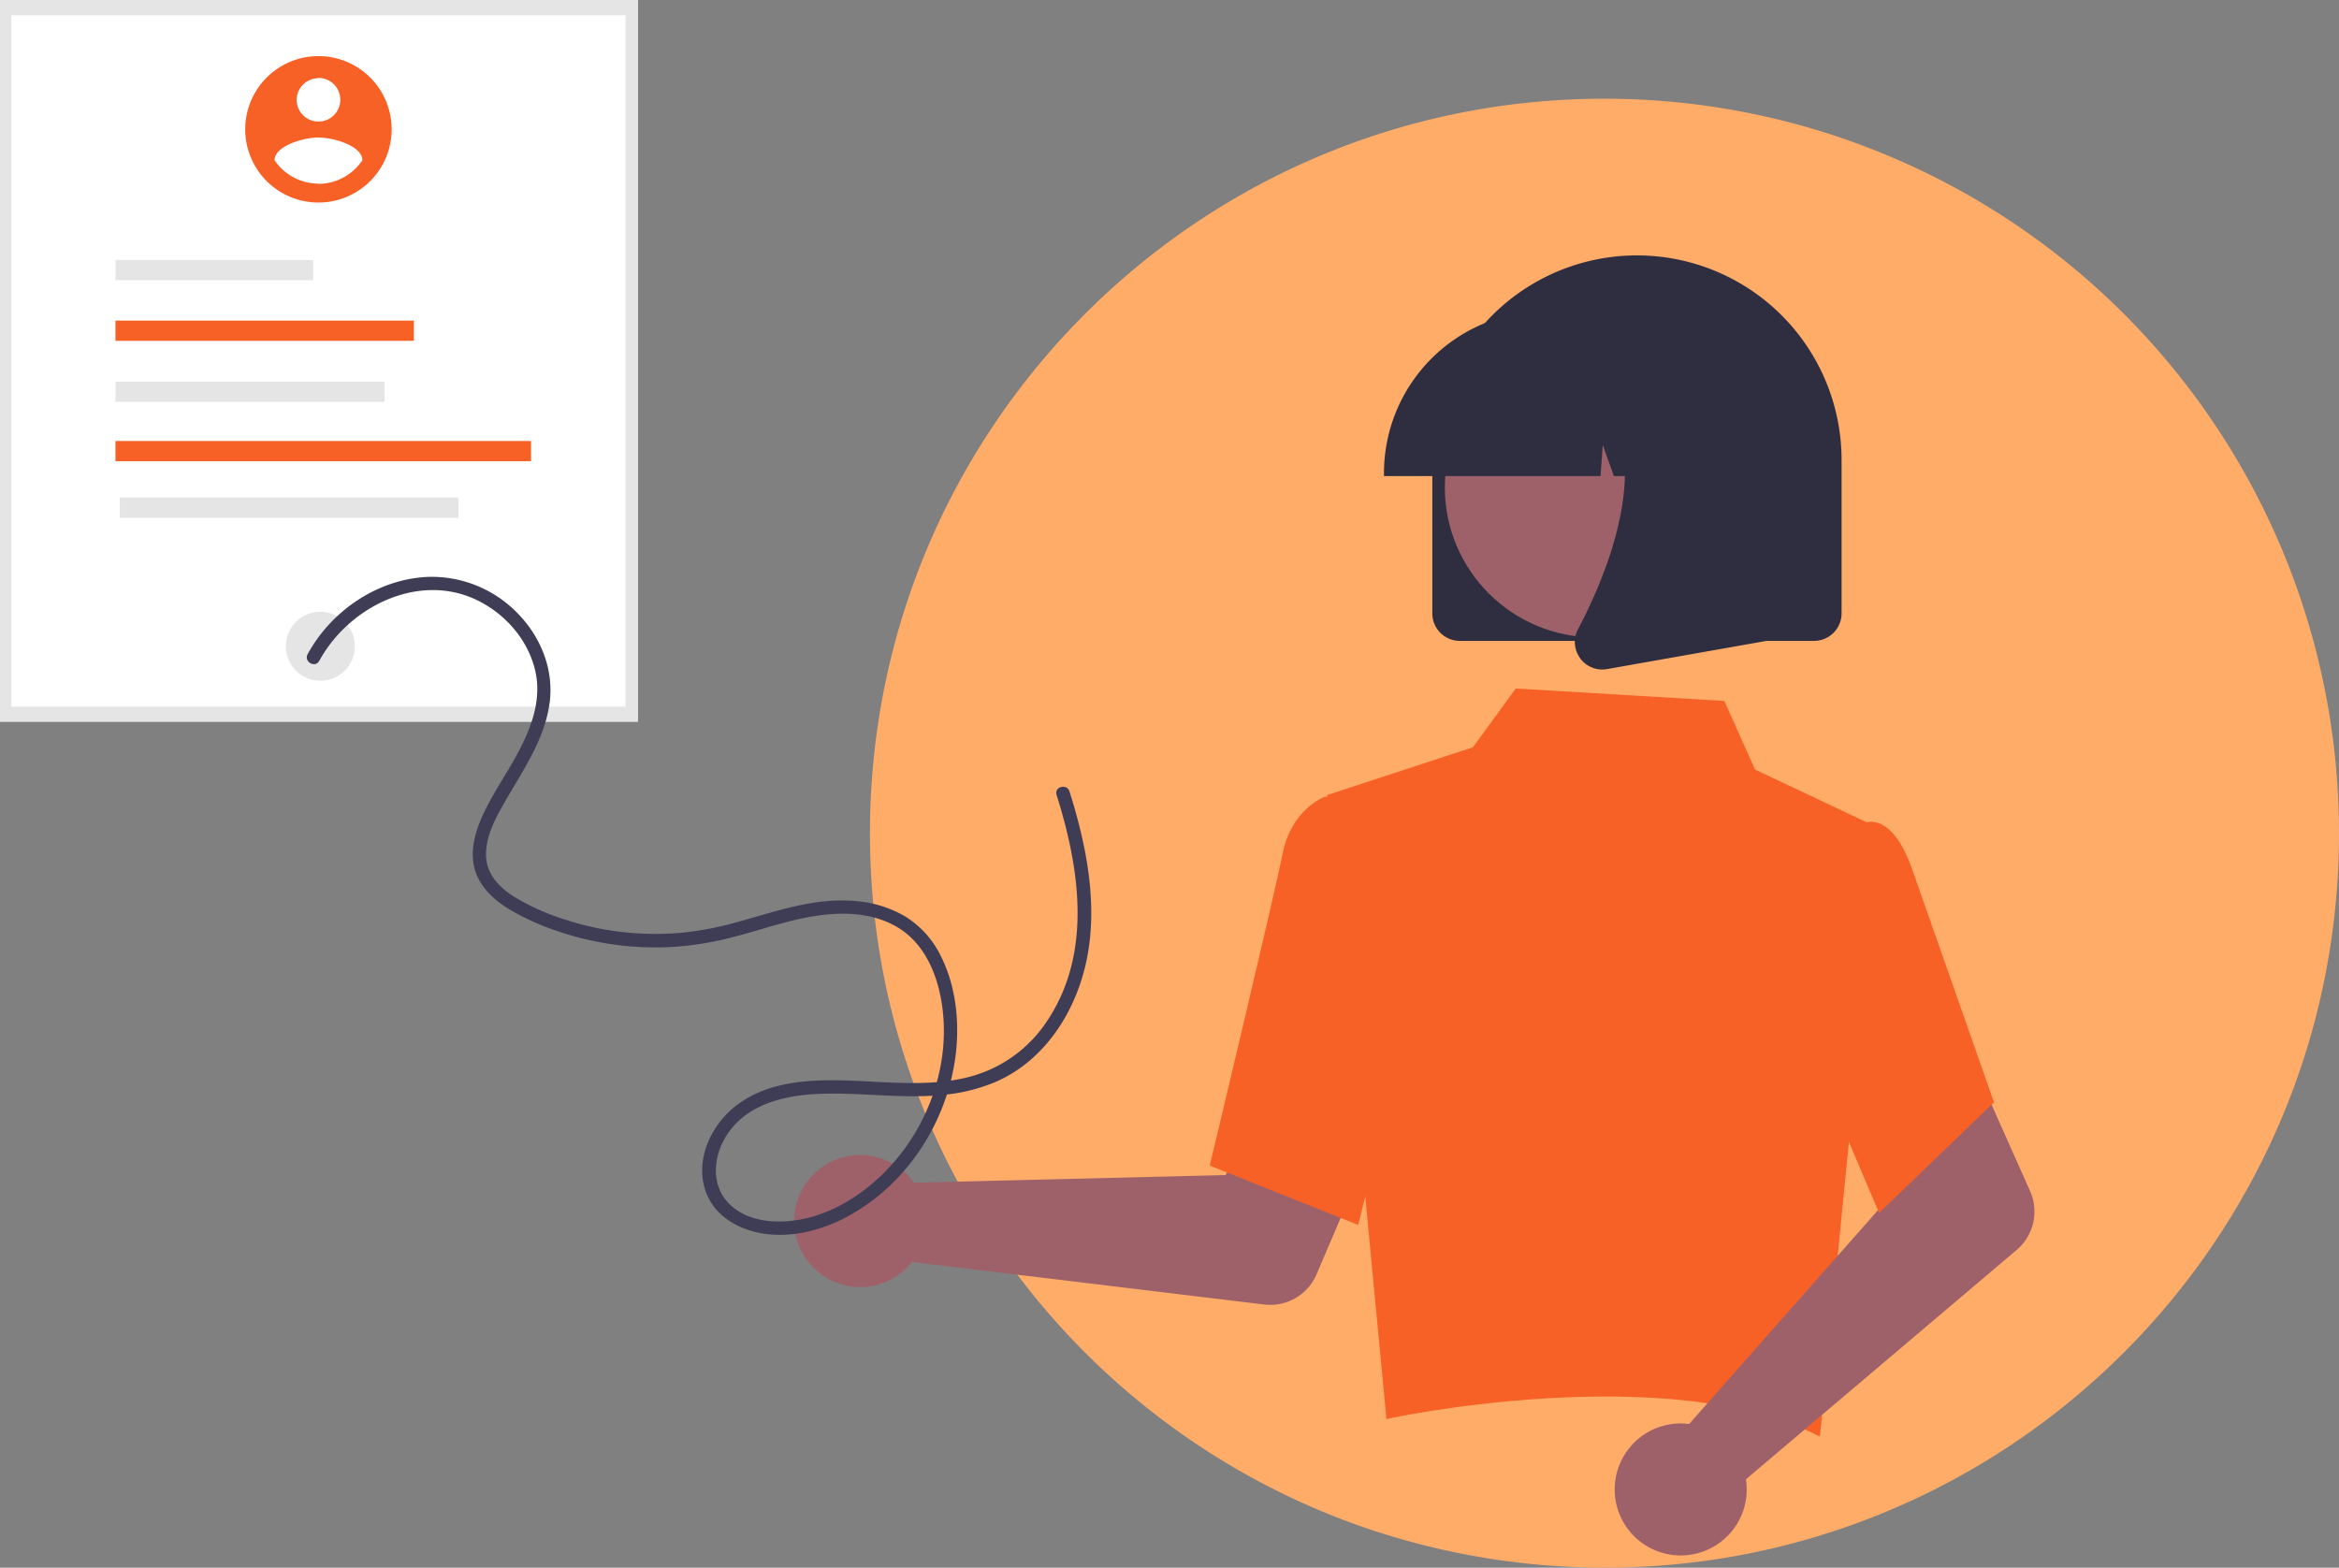 <svg xmlns="http://www.w3.org/2000/svg" viewBox="0 0 750.39 502.96"><rect x="0" y="0" width="750.39" height="502.96" fill="#808080" stroke="none"/><defs><style>.cls-1{fill:#ffac69;}.cls-2{fill:#e5e5e5;}.cls-3{fill:#fff;}.cls-4{fill:#f86126;}.cls-5{fill:#9e616a;}.cls-6{fill:#2f2e41;}.cls-7{fill:#3f3d56;}</style></defs><title>Recurso 4</title><g id="Capa_2" data-name="Capa 2"><g id="Capa_4" data-name="Capa 4"><path class="cls-1" d="M750.39,267.31c0,101.74-64.48,188.42-154.8,221.4a233,233,0,0,1-42.36,11.12A237.29,237.29,0,0,1,434.9,489.08C344,456.37,279.06,369.4,279.1,267.26c0-130.09,105.51-235.59,235.65-235.59A235.64,235.64,0,0,1,750.39,267.31Z"/><rect id="effaf695-3865-40c6-8918-ced0238239c2" class="cls-2" width="204.69" height="231.61"/><rect id="f33d627f-c769-4bde-9d74-ef156faf640e" class="cls-3" x="3.65" y="4.9" width="197.03" height="221.81"/><circle id="b5fd4af9-5b07-4da2-8ccf-5b3d4ac887f6" class="cls-2" cx="102.34" cy="207.78" r="11.04" transform="matrix(0.07, -1, 1, 0.07, -112.17, 295.14)"/><rect id="f05405a0-af73-4807-bbd1-d761cdd06c65" class="cls-2" x="37.04" y="83.42" width="63.44" height="6.49"/><rect id="a05e4a04-50b7-46b0-b842-8db21044ae7a" class="cls-4" x="37.04" y="102.86" width="95.74" height="6.49"/><rect id="bdce3bac-3998-4a72-bc14-4aa79023038d" class="cls-2" x="37.04" y="122.43" width="86.34" height="6.49"/><rect id="e1177af0-2f80-4461-b67e-43945f3b6fee" class="cls-4" x="37.04" y="141.48" width="133.33" height="6.49"/><rect id="b290cdc3-2096-427b-bfd4-6b657da823ea" class="cls-2" x="38.43" y="159.63" width="108.66" height="6.49"/><g id="b96c6486-fa38-4cba-8e5e-13dca7f44a0c"><path id="b0fbfc35-67c9-42b4-b2fe-33d0d7288754-162" class="cls-5" d="M291.06,376.88a21.93,21.93,0,0,1,2.14,2.57l100-2.45,11.68-21.33,34.49,13.41-17,39.77a16.16,16.16,0,0,1-16.78,9.68l-113-13.66a21.18,21.18,0,1,1-3.49-29.75,20.36,20.36,0,0,1,2,1.76Z"/><path id="a6a8f1c9-3ab8-4f6f-ba9b-45acc2f7af89-163" class="cls-4" d="M425.72,255.09l46.82-15.34,13.75-18.86,66.92,4,9.83,22,35.68,16.86-5.48,101.84-9.38,95.32c-48.25-25-138.28-5.94-139.06-5.63Z"/><path id="fc06e97d-785e-4845-9aa0-60a5889f9ce3-164" class="cls-4" d="M435.73,393l-47.62-19.06.2-.85c.2-.85,20.47-85.55,23.16-99.17,2.81-14.18,13-18.1,13.48-18.26l.32-.11,18.85,5.73,8.28,65Z"/><path id="b248559b-61d8-49e2-8eef-81cc9521c19e-165" class="cls-5" d="M538.56,456.69a20.72,20.72,0,0,1,3.34.18l66.23-75-7.71-23,33.28-16.18,17.61,39.5A16.14,16.14,0,0,1,647,401l-86.87,73.6a21.18,21.18,0,1,1-24.19-17.67,19.18,19.18,0,0,1,2.62-.24Z"/><path id="b0e9bc84-32e8-4599-bd8d-d35670d3692b-166" class="cls-4" d="M602.84,389.14l-27.63-65L586,278.89l11.61-14.66a6.65,6.65,0,0,1,5.37,0c4.29,1.72,7.93,7,10.84,15.69l25.89,73.75Z"/><path id="b58b0f1b-b11b-4f57-8de2-a939101b4938-167" class="cls-6" d="M459.51,196.81v-49a65.65,65.65,0,0,1,131.3-.44h0v49.43a8.84,8.84,0,0,1-8.82,8.82H468.32A8.83,8.83,0,0,1,459.51,196.81Z"/><circle id="ba54abe3-4119-45e5-b5c1-150877d750f7" class="cls-5" cx="511.66" cy="156.36" r="48.13"/><path id="b6bcc4bf-1738-426f-8fbf-3ee273a728b5-168" class="cls-6" d="M444,151.74a52,52,0,0,1,51.94-51.93h9.8a52,52,0,0,1,51.93,51.93v1H536.93l-7.06-19.78-1.42,19.78h-10.7l-3.56-10-.71,10H444Z"/><path id="be96ad09-85ff-4345-abef-5a49918f7c18-169" class="cls-6" d="M506.93,211.14a8.69,8.69,0,0,1-.69-9.23c10.38-19.74,24.92-56.24,5.62-78.74l-1.38-1.62h56v84.11l-50.89,9a9.14,9.14,0,0,1-1.56.14,8.77,8.77,0,0,1-7.12-3.64Z"/></g><g id="b2dad932-78e1-44e1-9682-073c8202f887"><path id="e043db59-b600-449e-8c52-e1eb73379667-170" class="cls-4" d="M102.17,18a23.49,23.49,0,1,0,23.48,23.49h0A23.48,23.48,0,0,0,102.17,18Zm0,7a7,7,0,1,1-7,7.05h0A7.05,7.05,0,0,1,102.17,25.08Zm0,33.92a17.11,17.11,0,0,1-14.1-7.52c.12-4.69,9.4-7.28,14.1-7.28s14,2.59,14.09,7.28A17.12,17.12,0,0,1,102.17,59Z"/></g><path id="bcfa45dc-2c5a-4ac5-8376-9a2a23e225d0-171" class="cls-7" d="M102.44,212c9.68-17.74,32.85-29,51.81-18.84,8.54,4.55,15.32,12.61,17.48,22.13,2.5,11.07-2.77,21.61-8.21,30.91-3,5-6.18,10-8.62,15.31-2.53,5.51-4.34,11.88-2.43,17.87,1.71,5.4,6,9.33,10.71,12.22A80.19,80.19,0,0,0,179.65,299a96.92,96.92,0,0,0,36.76,4.76,100.64,100.64,0,0,0,18.33-3c6.38-1.63,12.65-3.7,19-5.29,10.68-2.65,22.85-4,33,1.36,9.84,5.18,14.24,16,15.6,26.54,2.52,19.46-5.2,39.65-19.12,53.27-6.69,6.54-15.1,11.94-24.25,14.15-8,1.93-18.26,1.8-24.62-4.17-7.09-6.67-5.42-17.36.21-24.39,7.2-9,19.39-11.13,30.26-11.35,12.37-.25,24.73,1.59,37.1.45a56.79,56.79,0,0,0,17.54-4.24,44.53,44.53,0,0,0,13.22-8.94c7.64-7.42,12.78-17.3,15.34-27.57,3.09-12.35,2.42-25.34,0-37.75a169.59,169.59,0,0,0-4.92-18.92c-.82-2.62-5-1.5-4.13,1.14,7.37,23.36,11.48,50.38-2.76,72.08a42.88,42.88,0,0,1-25.66,18.47c-12.33,3.07-25.26,1.55-37.78,1.1-11.92-.44-25,0-35.21,7-8.37,5.69-14.23,16.51-11.7,26.73,2.44,9.86,11.91,14.85,21.38,15.62,9.94.81,19.72-2.52,28.06-7.74,17.37-10.85,28.91-29.93,31.33-50.16,1.25-10.54,0-21.89-4.81-31.46a30.88,30.88,0,0,0-11.31-12.61,37.28,37.28,0,0,0-16.12-5c-12.82-1.18-25.13,3.22-37.29,6.59a103.34,103.34,0,0,1-19,3.63,94.11,94.11,0,0,1-18.76-.31,91.77,91.77,0,0,1-18.17-4,72.77,72.77,0,0,1-16.5-7.46c-4.56-2.92-8.51-7.09-8.73-12.78-.24-6.17,2.87-11.94,5.83-17.15,5.84-10.27,13.06-20.32,14.59-32.35,1.33-10.53-2.9-20.9-10.21-28.4a38.4,38.4,0,0,0-28.38-11.78c-10.85.32-21.23,5-29.21,12.28a48.09,48.09,0,0,0-9.86,12.52c-1.32,2.42,2.38,4.58,3.7,2.16Z"/></g></g></svg>